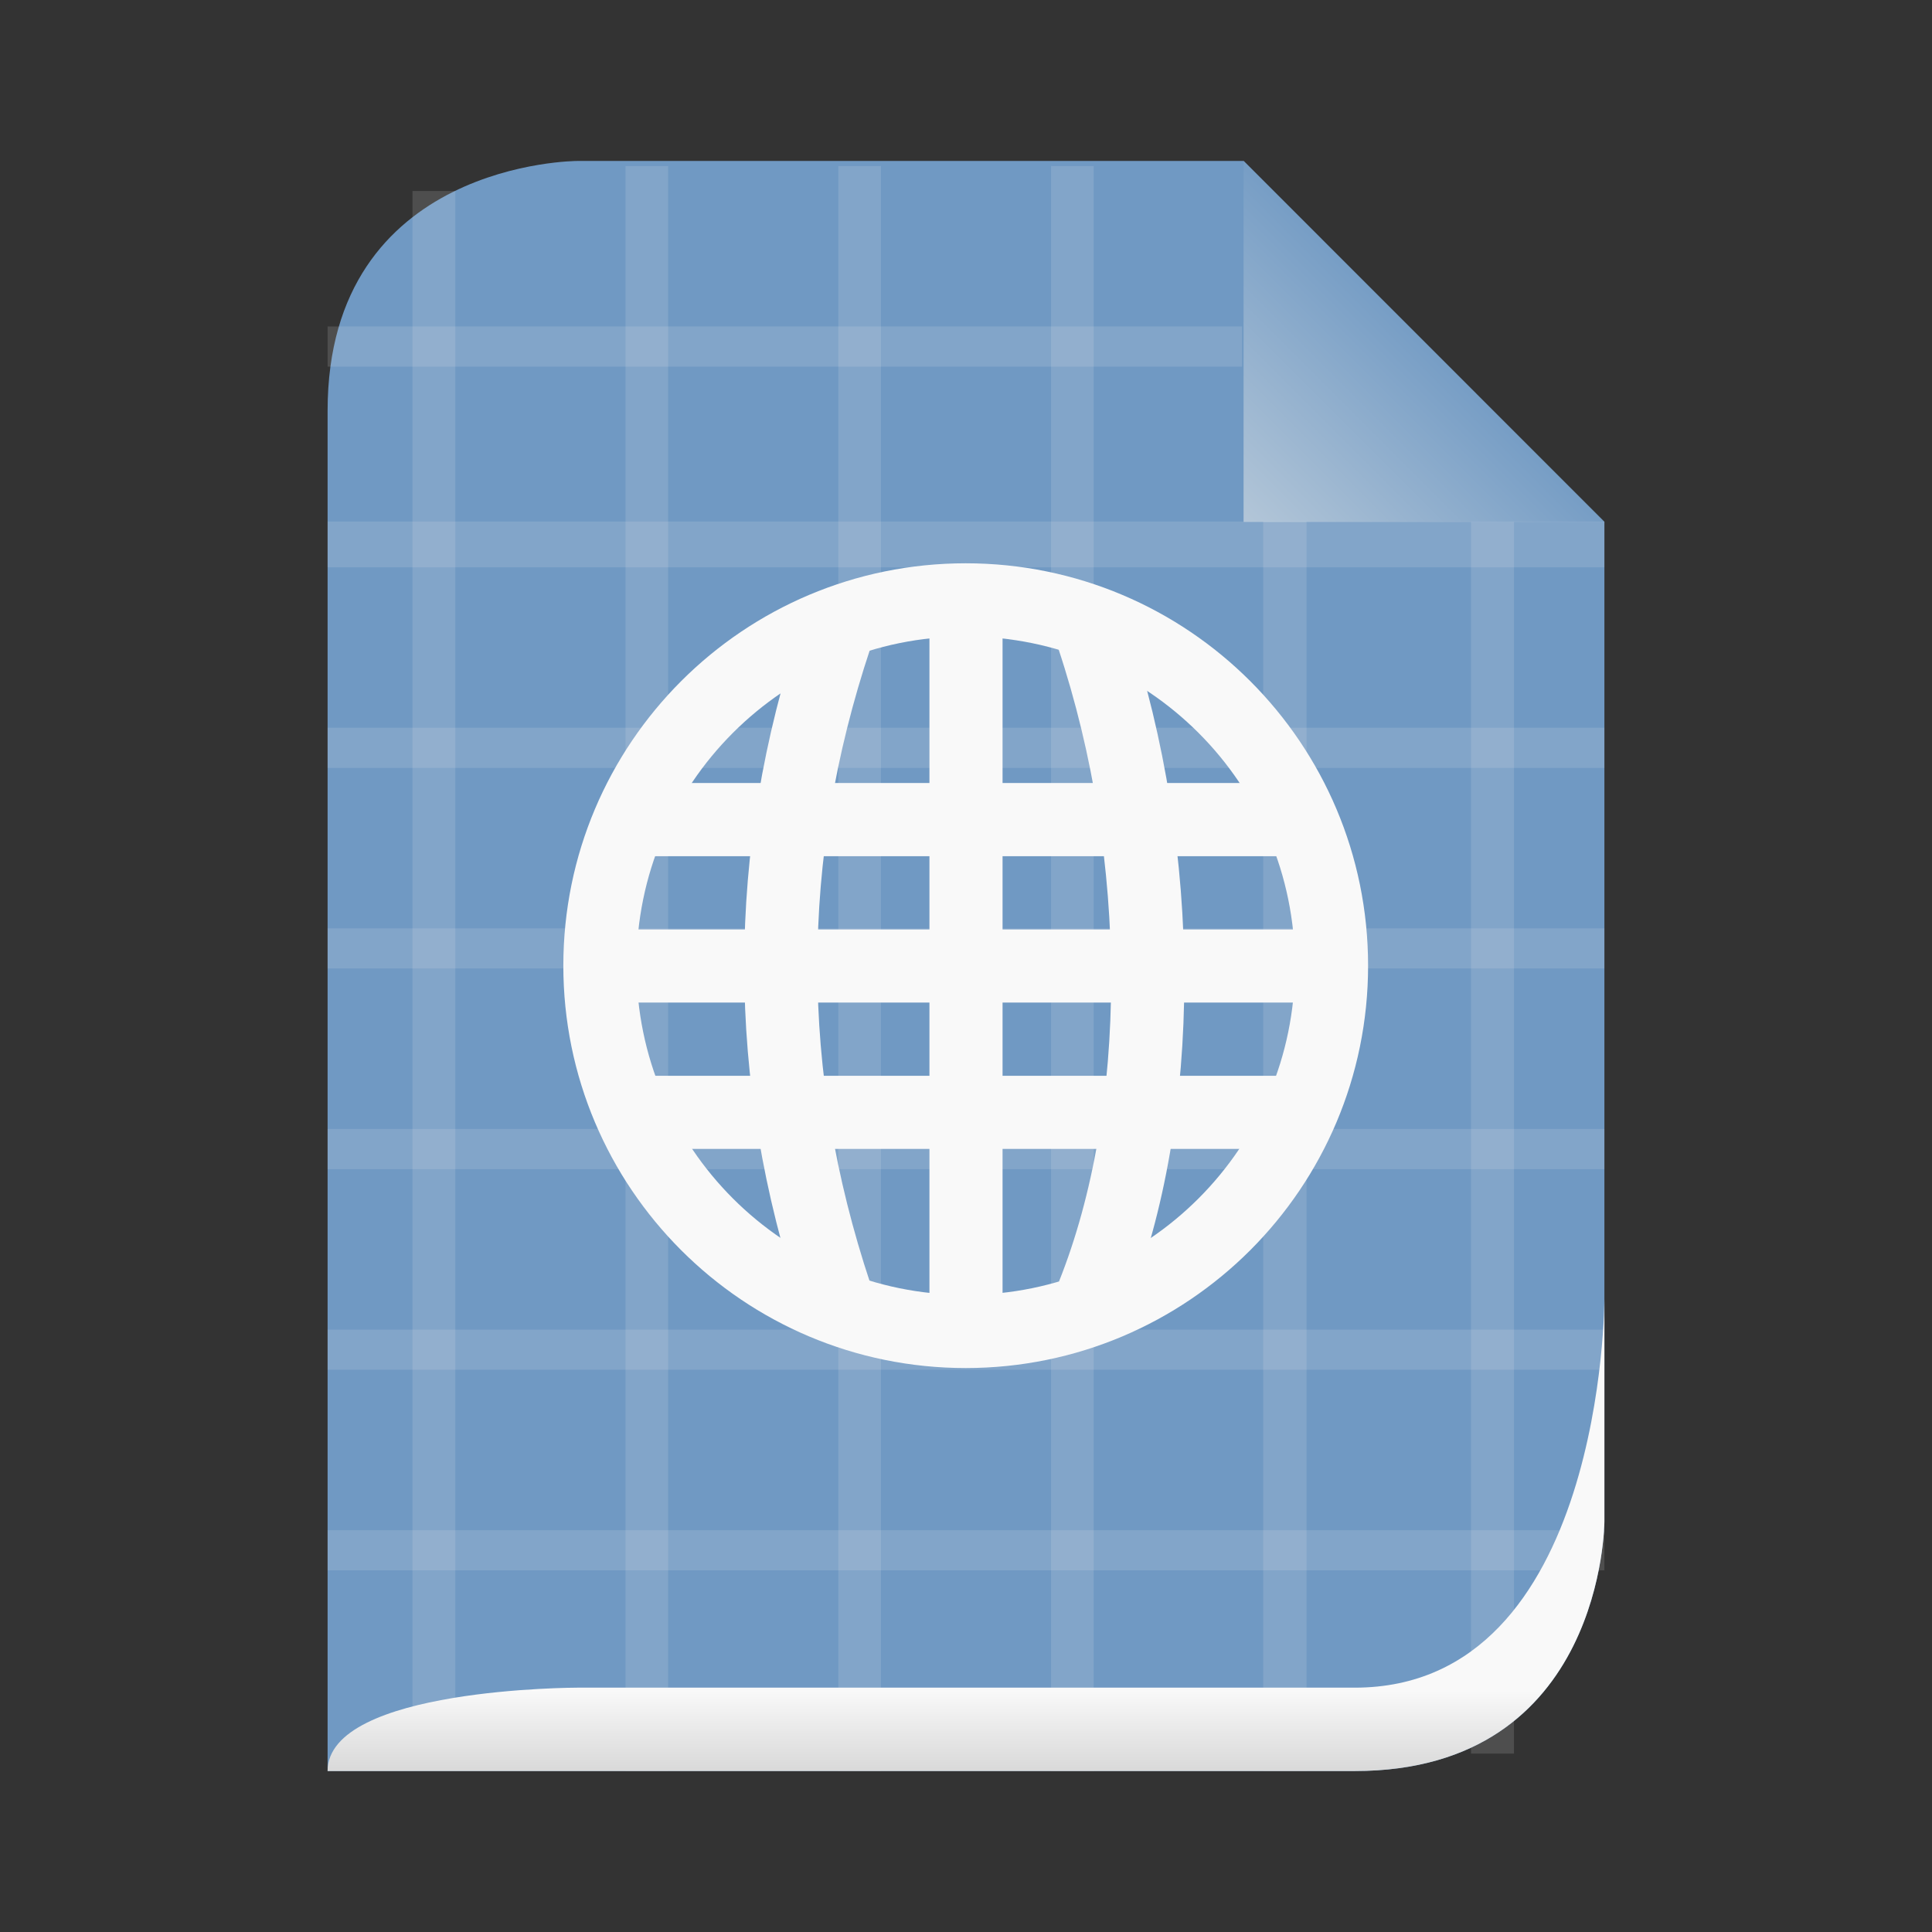<svg width="64" xmlns="http://www.w3.org/2000/svg" height="64" viewBox="0 0 64 64" xmlns:xlink="http://www.w3.org/1999/xlink">
<rect x="0" y="0" width="64" height="64" fill="#333333" stroke="none"/>
<defs>
<linearGradient gradientTransform="matrix(.664 0 0 .664 -19.904 1.349)" id="linear0" y1="14" x1="102" y2="24" gradientUnits="userSpaceOnUse" x2="92">
<stop offset="0" style="stop-color:#7099c3"/>
<stop offset="1" style="stop-color:#b3c6d8"/>
</linearGradient>
<linearGradient gradientTransform="matrix(.46 0 0 .46 2.575 -133.978)" id="linear1" y1="413" y2="419" gradientUnits="userSpaceOnUse" x2="0">
<stop offset="0" style="stop-color:#f9f9f9"/>
<stop offset=".5" style="stop-color:#e8e8e8"/>
<stop offset="1" style="stop-color:#d8d8d8"/>
</linearGradient>
</defs>
<path style="fill:#7099c3" d="M 10.852 58.668 L 44.875 58.668 C 53.148 58.668 53.148 50.391 53.148 50.391 L 53.148 17.289 C 53.148 17.289 41.195 5.332 41.195 5.332 L 19.125 5.332 C 19.125 5.332 10.852 5.332 10.852 13.609 Z "/>
<path style="fill:url(#linear0)" d="M 41.195 5.332 L 41.195 17.289 L 53.148 17.289 Z "/>
<g style="fill-opacity:.149;fill:#ededec">
<path d="M 13.664 6.328 L 15.082 6.328 L 15.082 58.5 L 13.664 58.5 Z "/>
<path d="M 20.723 5.5 L 22.133 5.5 L 22.133 58.668 L 20.723 58.668 Z "/>
<path d="M 27.77 5.5 L 29.18 5.5 L 29.18 58.668 L 27.77 58.668 Z "/>
<path d="M 34.82 5.5 L 36.23 5.5 L 36.23 58.668 L 34.82 58.668 Z "/>
<path d="M 41.844 17.273 L 43.281 17.273 L 43.281 58.668 L 41.844 58.668 Z "/>
<path d="M 48.73 17.289 L 50.152 17.289 L 50.152 58.09 L 48.73 58.09 Z "/>
<path d="M 10.852 17.277 L 53.148 17.277 L 53.148 18.793 L 10.852 18.793 Z "/>
<path d="M 10.852 24.109 L 53.148 24.109 L 53.148 25.438 L 10.852 25.438 Z "/>
<path d="M 10.852 30.754 L 53.148 30.754 L 53.148 32.082 L 10.852 32.082 Z "/>
<path d="M 10.852 37.398 L 53.148 37.398 L 53.148 38.73 L 10.852 38.73 Z "/>
<path d="M 10.852 44.047 L 53.148 44.047 L 53.148 45.375 L 10.852 45.375 Z "/>
<path d="M 10.852 50.691 L 53.148 50.691 L 53.148 52.02 L 10.852 52.02 Z "/>
<path d="M 10.852 10.816 L 41.145 10.816 L 41.145 12.145 L 10.852 12.145 Z "/>
</g>
<path style="fill:url(#linear1)" d="M 10.852 58.668 L 44.875 58.668 C 53.148 58.668 53.148 50.391 53.148 50.391 C 53.148 50.391 53.148 43.035 53.148 43.035 C 53.148 43.035 53.148 55.906 44.875 55.906 L 19.125 55.906 C 19.125 55.906 10.852 55.906 10.852 58.668 Z "/>
<g style="fill:#f9f9f9">
<path d="M 21.09 25.938 L 21.09 28.363 L 42.91 28.363 L 42.91 25.938 Z "/>
<path d="M 19.879 30.789 L 19.879 33.211 L 44.121 33.211 L 44.121 30.789 Z "/>
<path d="M 21.09 35.637 L 21.09 38.059 L 42.91 38.059 L 42.91 35.637 Z "/>
<path d="M 30.789 19.879 L 30.789 44.121 L 33.211 44.121 L 33.211 19.879 Z "/>
</g>
<g style="stroke:#f9f9f9;fill:none">
<g style="stroke-width:2">
<path d="M 20.442 33.001 C 18.441 27 18.441 21 20.442 14.999 " transform="matrix(1.212 0 0 1.212 2.909 2.909)"/>
<path d="M 27.471 33.001 C 29.469 27.999 29.469 21 27.471 14.999 " transform="matrix(1.212 0 0 1.212 2.909 2.909)"/>
</g>
<path style="stroke-linecap:round;stroke-width:1.821" d="M 33.057 27.317 C 33.057 32.346 28.982 36.421 23.953 36.421 C 18.924 36.421 14.849 32.346 14.849 27.317 C 14.849 22.288 18.924 18.213 23.953 18.213 C 28.982 18.213 33.057 22.288 33.057 27.317 Z " transform="matrix(1.331 0 0 1.331 .109 -4.37)"/>
</g>
</svg>
